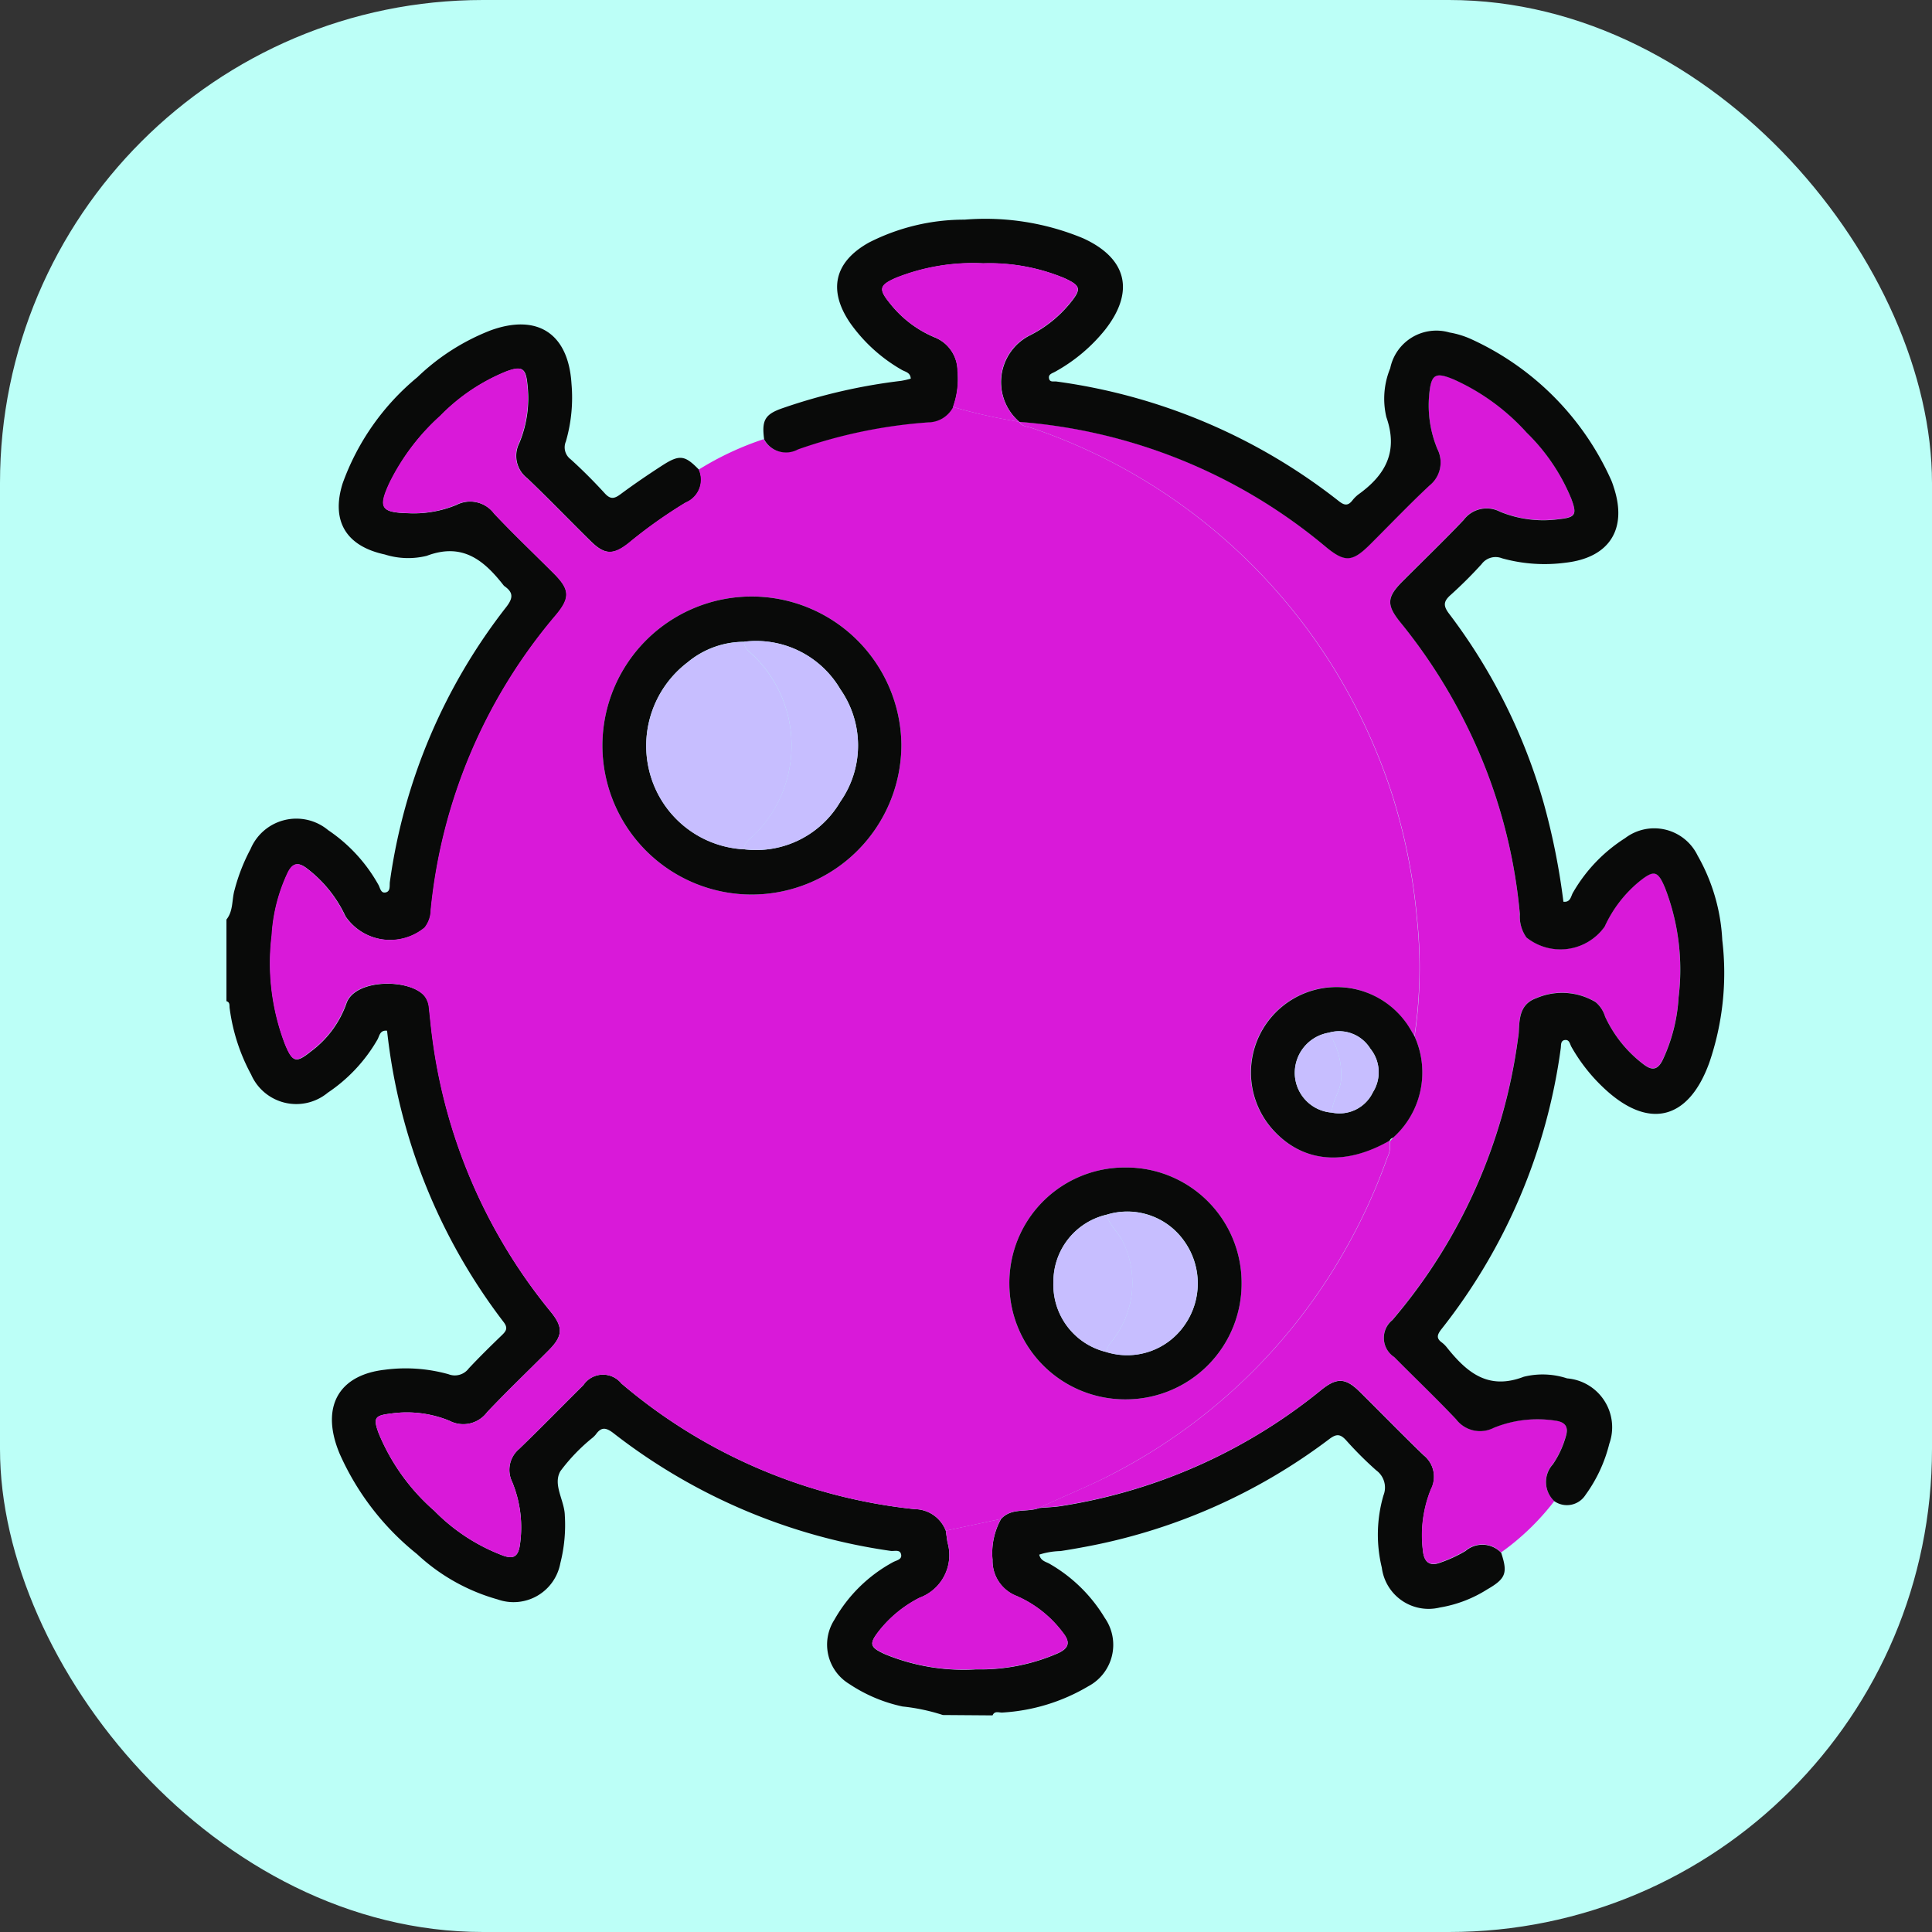 <svg xmlns="http://www.w3.org/2000/svg" width="100" height="100" viewBox="0 0 100 100">
  <rect x="0" y="0" width="100" height="100" fill="#333333" stroke="none"/>
  <g id="Grupo_115189" data-name="Grupo 115189" transform="translate(-369.527 -2843.115)">
    <rect id="Rectángulo_31023" data-name="Rectángulo 31023" width="100" height="100" rx="25" transform="translate(369.527 2843.115)" fill="#bcfff7"/>
    <g id="Grupo_111645" data-name="Grupo 111645" transform="translate(1023.09 3000.619)">
      <path id="Trazado_102237" data-name="Trazado 102237" d="M-604.76-47.245a10.17,10.17,0,0,0-2.09-.442,7.941,7.941,0,0,1-2.76-1.168,2.382,2.382,0,0,1-.766-3.32,7.7,7.7,0,0,1,3.031-2.979c.172-.1.511-.133.413-.44-.073-.228-.352-.119-.537-.147a30.3,30.3,0,0,1-14.35-6.1c-.392-.3-.632-.312-.907.077a1.343,1.343,0,0,1-.159.161,9.52,9.52,0,0,0-1.671,1.734c-.408.709.214,1.515.228,2.3a8,8,0,0,1-.233,2.468,2.461,2.461,0,0,1-3.245,1.872,10.1,10.1,0,0,1-4.172-2.346,13.821,13.821,0,0,1-4.015-5.217c-.057-.14-.11-.281-.158-.424-.711-2.153.239-3.641,2.5-3.9a8.239,8.239,0,0,1,3.3.231.9.9,0,0,0,1.051-.3c.551-.589,1.127-1.155,1.708-1.714.226-.217.335-.372.1-.681a30.123,30.123,0,0,1-6.036-15.083c-.387-.046-.392.288-.508.474a8.276,8.276,0,0,1-2.561,2.733,2.552,2.552,0,0,1-3.967-.939,9.849,9.849,0,0,1-1.111-3.424c-.024-.137.033-.314-.167-.374V-88.42c.366-.453.27-1.035.425-1.548a9.608,9.608,0,0,1,.823-2.1,2.572,2.572,0,0,1,4.017-.977,8.25,8.25,0,0,1,2.59,2.809c.1.161.123.455.364.418.29-.045.212-.355.241-.558a29.709,29.709,0,0,1,6.023-14.219c.361-.466.37-.752-.089-1.076a.262.262,0,0,1-.054-.053c-1.018-1.3-2.131-2.218-3.974-1.52a4.012,4.012,0,0,1-2.169-.07c-2-.431-2.793-1.726-2.184-3.677a12.688,12.688,0,0,1,3.865-5.495,11.435,11.435,0,0,1,3.793-2.427c2.431-.883,4.029.167,4.188,2.759a8.151,8.151,0,0,1-.291,2.992.772.772,0,0,0,.25.922c.616.558,1.205,1.149,1.766,1.763.292.319.49.283.81.046.707-.525,1.437-1.021,2.178-1.5.885-.568,1.161-.521,1.888.231a1.274,1.274,0,0,1-.682,1.7,25,25,0,0,0-2.957,2.1c-.8.632-1.246.607-1.972-.109-1.1-1.08-2.163-2.188-3.276-3.25a1.46,1.46,0,0,1-.412-1.825,6.054,6.054,0,0,0,.418-3.039c-.079-.835-.279-.959-1.071-.669a10.038,10.038,0,0,0-3.427,2.3,11.518,11.518,0,0,0-2.633,3.473c-.6,1.29-.444,1.531.947,1.569a5.8,5.8,0,0,0,2.513-.429,1.549,1.549,0,0,1,1.953.452c1,1.065,2.064,2.072,3.1,3.109.821.824.84,1.252.1,2.142a27.729,27.729,0,0,0-6.476,15.269,1.486,1.486,0,0,1-.32.909,2.806,2.806,0,0,1-4.1-.584,6.6,6.6,0,0,0-2.024-2.5c-.427-.316-.707-.257-.951.22a8.767,8.767,0,0,0-.838,3.272,11.729,11.729,0,0,0,.692,5.643c.389.934.566.967,1.339.349a5.277,5.277,0,0,0,1.822-2.46c.431-1.343,3.433-1.307,4.1-.335a1.179,1.179,0,0,1,.187.565c.059.526.107,1.053.178,1.578A28.063,28.063,0,0,0-625.044-68.1c.643.793.608,1.246-.107,1.966-1.066,1.074-2.162,2.119-3.2,3.216a1.535,1.535,0,0,1-1.947.443,5.815,5.815,0,0,0-3.043-.372c-.824.1-.916.222-.623,1.015a10.747,10.747,0,0,0,2.883,4.016,9.815,9.815,0,0,0,3.582,2.329c.482.163.735.067.835-.492a6.175,6.175,0,0,0-.389-3.334,1.412,1.412,0,0,1,.357-1.7c1.126-1.084,2.216-2.206,3.327-3.306a1.223,1.223,0,0,1,1.971-.085A27.882,27.882,0,0,0-606.217-57.9a1.737,1.737,0,0,1,1.609,1.118c.029.2.056.4.087.6a2.353,2.353,0,0,1-1.445,2.87,6.314,6.314,0,0,0-2.091,1.705c-.535.68-.5.849.3,1.215a10.671,10.671,0,0,0,4.724.785,10.019,10.019,0,0,0,4.258-.847c.539-.257.617-.558.24-1.038a5.957,5.957,0,0,0-2.4-1.909,1.952,1.952,0,0,1-1.254-1.876,3.654,3.654,0,0,1,.437-2.109c.54-.607,1.336-.33,1.981-.573.375-.033.753-.044,1.124-.1a28.211,28.211,0,0,0,13.481-6.019c.8-.643,1.253-.616,1.971.091,1.112,1.1,2.2,2.22,3.323,3.3a1.425,1.425,0,0,1,.374,1.766,6.348,6.348,0,0,0-.411,3.185c.057.574.347.818.908.6a7.054,7.054,0,0,0,1.294-.6,1.344,1.344,0,0,1,1.845.092c.348,1.052.241,1.343-.728,1.9a6.581,6.581,0,0,1-2.45.935,2.44,2.44,0,0,1-3-2.063,7.247,7.247,0,0,1,.084-3.738,1.1,1.1,0,0,0-.374-1.3,18.7,18.7,0,0,1-1.552-1.549c-.3-.331-.5-.352-.867-.077a30.056,30.056,0,0,1-12.806,5.615c-.371.069-.744.133-1.117.19a3.91,3.91,0,0,0-1.1.184c.076.343.369.368.569.495a7.944,7.944,0,0,1,2.824,2.782,2.429,2.429,0,0,1-.85,3.535,9.836,9.836,0,0,1-4.432,1.361c-.177.022-.414-.117-.527.148Z" transform="translate(0 -21.49)" fill="#090a09"/>
      <path id="Trazado_102238" data-name="Trazado 102238" d="M-590.826-48.961c-.645.243-1.441-.034-1.981.573l-2.856.609a1.737,1.737,0,0,0-1.609-1.118A27.881,27.881,0,0,1-612.453-55.4a1.223,1.223,0,0,0-1.971.085c-1.112,1.1-2.2,2.221-3.327,3.306a1.412,1.412,0,0,0-.357,1.7,6.175,6.175,0,0,1,.389,3.334c-.1.559-.353.655-.835.492a9.814,9.814,0,0,1-3.582-2.329,10.745,10.745,0,0,1-2.883-4.016c-.293-.794-.2-.92.623-1.015a5.815,5.815,0,0,1,3.043.372,1.535,1.535,0,0,0,1.947-.443c1.04-1.1,2.136-2.143,3.2-3.216.714-.72.75-1.172.107-1.966a28.062,28.062,0,0,1-6.144-14.157c-.071-.524-.119-1.052-.178-1.578a1.18,1.18,0,0,0-.187-.565c-.672-.972-3.674-1.008-4.1.335a5.277,5.277,0,0,1-1.822,2.46c-.773.619-.95.585-1.339-.349a11.73,11.73,0,0,1-.692-5.643,8.765,8.765,0,0,1,.838-3.272c.243-.477.523-.536.951-.22a6.6,6.6,0,0,1,2.024,2.5,2.806,2.806,0,0,0,4.1.584,1.487,1.487,0,0,0,.32-.909,27.729,27.729,0,0,1,6.476-15.269c.743-.889.724-1.318-.1-2.142-1.032-1.036-2.094-2.044-3.1-3.109a1.549,1.549,0,0,0-1.953-.452,5.8,5.8,0,0,1-2.513.429c-1.391-.037-1.543-.278-.947-1.569a11.52,11.52,0,0,1,2.633-3.473,10.038,10.038,0,0,1,3.427-2.3c.792-.29.992-.166,1.072.669a6.055,6.055,0,0,1-.418,3.039,1.46,1.46,0,0,0,.412,1.825c1.113,1.062,2.181,2.17,3.276,3.25.726.716,1.168.741,1.972.109a25,25,0,0,1,2.957-2.1,1.274,1.274,0,0,0,.682-1.7,15.563,15.563,0,0,1,3.367-1.577,1.283,1.283,0,0,0,1.749.518,25.842,25.842,0,0,1,6.756-1.4,1.461,1.461,0,0,0,1.274-.79,28.09,28.09,0,0,0,3.444.772l0-.005c.135.263.419.247.644.326a29.516,29.516,0,0,1,7.691,3.942,29.547,29.547,0,0,1,7.928,8.472,29.969,29.969,0,0,1,3.005,6.475,30.187,30.187,0,0,1,1.316,6.538,23.944,23.944,0,0,1-.132,6.063c-.13-.215-.25-.438-.393-.644a4.436,4.436,0,0,0-6.452-.912,4.419,4.419,0,0,0-.435,6.444c1.528,1.643,3.684,1.826,5.982.508a1.318,1.318,0,0,1-.107.88,29.862,29.862,0,0,1-2.19,4.787,29.212,29.212,0,0,1-11.76,11.444C-588.075-50.146-589.476-49.609-590.826-48.961Zm-14.869-31.748a7.759,7.759,0,0,0,7.734-7.763,7.758,7.758,0,0,0-7.757-7.664,7.729,7.729,0,0,0-7.719,7.763A7.728,7.728,0,0,0-605.695-80.709Zm13.321,20.154a5.99,5.99,0,0,0,6.039,5.976,5.992,5.992,0,0,0,5.982-6.035,5.972,5.972,0,0,0-6.041-5.967A5.972,5.972,0,0,0-592.373-60.555Z" transform="translate(-8.946 -30.494)" fill="#d919d9"/>
      <path id="Trazado_102239" data-name="Trazado 102239" d="M-418.474-72a23.944,23.944,0,0,0,.132-6.063,30.191,30.191,0,0,0-1.316-6.538,29.97,29.97,0,0,0-3.005-6.475,29.548,29.548,0,0,0-7.928-8.472,29.515,29.515,0,0,0-7.691-3.942c-.225-.079-.508-.063-.644-.326a28.021,28.021,0,0,1,15.839,6.458c1,.822,1.38.807,2.311-.12,1.018-1.015,2.012-2.056,3.061-3.039a1.527,1.527,0,0,0,.417-1.895,5.912,5.912,0,0,1-.424-2.815c.1-1.062.309-1.189,1.283-.781a11.291,11.291,0,0,1,3.76,2.746,10.162,10.162,0,0,1,2.312,3.423c.309.829.213.969-.65,1.059a5.9,5.9,0,0,1-3.042-.388,1.487,1.487,0,0,0-1.883.432c-1.025,1.079-2.1,2.111-3.15,3.165-.825.827-.856,1.224-.117,2.136a28.222,28.222,0,0,1,3.423,5.333,27.547,27.547,0,0,1,2.757,9.758,1.874,1.874,0,0,0,.339,1.213,2.812,2.812,0,0,0,4.051-.561,6.529,6.529,0,0,1,1.777-2.322c.773-.623.972-.586,1.35.326a11.725,11.725,0,0,1,.7,5.644,8.814,8.814,0,0,1-.834,3.274c-.239.47-.514.553-.949.232a6.53,6.53,0,0,1-2.026-2.5,1.556,1.556,0,0,0-.491-.747,3.369,3.369,0,0,0-3.05-.209c-.881.313-.889,1.062-.926,1.8-.005.1-.026.2-.04.3a28.127,28.127,0,0,1-6.5,14.568,1.183,1.183,0,0,0,.095,1.913c1.064,1.076,2.164,2.119,3.2,3.22a1.561,1.561,0,0,0,1.957.442,6.015,6.015,0,0,1,3.192-.367c.513.069.688.327.529.828a4.881,4.881,0,0,1-.669,1.432,1.358,1.358,0,0,0,.081,1.909A12.873,12.873,0,0,1-414-45.289a1.345,1.345,0,0,0-1.845-.092,7.056,7.056,0,0,1-1.294.6c-.561.222-.85-.023-.908-.6a6.349,6.349,0,0,1,.411-3.185A1.425,1.425,0,0,0-418-50.323c-1.126-1.082-2.211-2.205-3.323-3.3-.717-.707-1.172-.735-1.971-.091A28.211,28.211,0,0,1-436.779-47.7c-.371.059-.749.07-1.124.1,1.35-.649,2.75-1.185,4.073-1.9a29.213,29.213,0,0,0,11.76-11.444,29.875,29.875,0,0,0,2.19-4.787,1.319,1.319,0,0,0,.107-.879l.015.048.165-.2A4.531,4.531,0,0,0-418.474-72Z" transform="translate(-161.869 -31.86)" fill="#d919d9"/>
      <path id="Trazado_102240" data-name="Trazado 102240" d="M-463.548-79.8a1.359,1.359,0,0,1-.081-1.909,4.881,4.881,0,0,0,.669-1.432c.159-.5-.016-.759-.529-.828a6.015,6.015,0,0,0-3.192.367,1.561,1.561,0,0,1-1.957-.442c-1.037-1.1-2.137-2.144-3.2-3.22a1.183,1.183,0,0,1-.095-1.913,28.128,28.128,0,0,0,6.5-14.568c.014-.1.035-.2.04-.3.037-.741.045-1.49.926-1.8a3.369,3.369,0,0,1,3.05.209,1.556,1.556,0,0,1,.491.747,6.53,6.53,0,0,0,2.026,2.5c.435.321.709.237.949-.232a8.813,8.813,0,0,0,.833-3.274,11.725,11.725,0,0,0-.7-5.644c-.379-.912-.577-.948-1.35-.326a6.529,6.529,0,0,0-1.777,2.322,2.812,2.812,0,0,1-4.051.561,1.874,1.874,0,0,1-.339-1.213,27.547,27.547,0,0,0-2.757-9.758,28.223,28.223,0,0,0-3.423-5.333c-.739-.912-.708-1.309.117-2.136,1.051-1.054,2.125-2.086,3.15-3.164a1.487,1.487,0,0,1,1.883-.432,5.9,5.9,0,0,0,3.042.388c.864-.09.96-.23.65-1.059a10.162,10.162,0,0,0-2.312-3.423,11.291,11.291,0,0,0-3.76-2.746c-.974-.408-1.181-.281-1.283.781a5.912,5.912,0,0,0,.424,2.815,1.527,1.527,0,0,1-.417,1.895c-1.048.983-2.042,2.024-3.061,3.039-.931.928-1.315.943-2.311.12a28.021,28.021,0,0,0-15.84-6.458l0,.005a2.709,2.709,0,0,1,.554-4.491,6.366,6.366,0,0,0,2.049-1.64c.614-.751.584-.916-.282-1.315a10.105,10.105,0,0,0-4.2-.763,10.748,10.748,0,0,0-4.508.749c-.865.379-.914.581-.333,1.3a5.785,5.785,0,0,0,2.315,1.774,1.881,1.881,0,0,1,1.2,1.757,4.217,4.217,0,0,1-.233,1.858,1.461,1.461,0,0,1-1.274.79,25.843,25.843,0,0,0-6.756,1.4,1.283,1.283,0,0,1-1.749-.518c-.138-1.007.047-1.312.993-1.631a29.274,29.274,0,0,1,6.095-1.4,4.378,4.378,0,0,0,.5-.115c-.02-.329-.294-.351-.472-.458a8.332,8.332,0,0,1-2.665-2.422c-1.159-1.7-.822-3.163.974-4.165a10.852,10.852,0,0,1,4.949-1.184,13.18,13.18,0,0,1,6.136.965c2.278,1.039,2.682,2.762,1.137,4.733a8.7,8.7,0,0,1-2.588,2.174c-.145.083-.368.126-.312.36.047.2.245.127.381.146a30.171,30.171,0,0,1,14.628,6.2c.282.22.464.236.684-.037a1.724,1.724,0,0,1,.32-.32c1.392-1,2.072-2.206,1.445-4a4.145,4.145,0,0,1,.2-2.53,2.436,2.436,0,0,1,3.069-1.85,4.578,4.578,0,0,1,1.081.326,14.562,14.562,0,0,1,7.294,7.332,3.55,3.55,0,0,1,.126.356c.716,2.157-.222,3.641-2.487,3.9a8.2,8.2,0,0,1-3.3-.228.9.9,0,0,0-1.052.3,22.382,22.382,0,0,1-1.606,1.6c-.384.339-.382.571-.073.977a29.606,29.606,0,0,1,4.893,9.8,35.516,35.516,0,0,1,1.019,5.1c.38.041.384-.293.5-.479a8.144,8.144,0,0,1,2.692-2.811,2.492,2.492,0,0,1,3.754.9,9.8,9.8,0,0,1,1.277,4.379,14.323,14.323,0,0,1-.669,6.334c-1.088,3.023-3.194,3.5-5.52,1.266a8.987,8.987,0,0,1-1.62-2.079c-.078-.137-.1-.381-.335-.352s-.195.267-.216.422A29.868,29.868,0,0,1-469.4-88.7c-.2.262-.285.456.021.679a1.432,1.432,0,0,1,.269.265c1.027,1.283,2.127,2.224,3.977,1.513a4.056,4.056,0,0,1,2.243.084,2.539,2.539,0,0,1,2.185,3.382,7.616,7.616,0,0,1-1.235,2.653A1.139,1.139,0,0,1-463.548-79.8Z" transform="translate(-109.56 0)" fill="#090a09"/>
      <path id="Trazado_102241" data-name="Trazado 102241" d="M-472.785,187l2.856-.609a3.653,3.653,0,0,0-.437,2.109,1.952,1.952,0,0,0,1.254,1.876,5.956,5.956,0,0,1,2.4,1.909c.378.48.3.781-.24,1.038a10.019,10.019,0,0,1-4.258.847,10.671,10.671,0,0,1-4.724-.785c-.792-.366-.831-.536-.3-1.215a6.313,6.313,0,0,1,2.091-1.705,2.354,2.354,0,0,0,1.445-2.87C-472.729,187.4-472.755,187.2-472.785,187Z" transform="translate(-131.824 -265.277)" fill="#d919d9"/>
      <path id="Trazado_102242" data-name="Trazado 102242" d="M-537.892-34.194a7.729,7.729,0,0,1-7.742-7.664,7.729,7.729,0,0,1,7.719-7.763,7.758,7.758,0,0,1,7.757,7.664A7.759,7.759,0,0,1-537.892-34.194Zm-.415-13.084a4.58,4.58,0,0,0-2.918,1.063,5.426,5.426,0,0,0-1.869,6.017,5.336,5.336,0,0,0,4.787,3.66A5.052,5.052,0,0,0-533.32-39a5.075,5.075,0,0,0,0-5.823A5.049,5.049,0,0,0-538.307-47.278Z" transform="translate(-76.749 -77.008)" fill="#090a09"/>
      <path id="Trazado_102243" data-name="Trazado 102243" d="M-441.519,102.493a5.972,5.972,0,0,1,5.98-6.026,5.972,5.972,0,0,1,6.041,5.967,5.992,5.992,0,0,1-5.982,6.035A5.99,5.99,0,0,1-441.519,102.493Zm5.034,3.528a3.616,3.616,0,0,0,4-1.345,3.759,3.759,0,0,0,.041-4.367,3.6,3.6,0,0,0-4.037-1.4,3.554,3.554,0,0,0-2.754,3.476A3.576,3.576,0,0,0-436.485,106.021Z" transform="translate(-159.8 -193.542)" fill="#090a09"/>
      <path id="Trazado_102244" data-name="Trazado 102244" d="M-371.232,52.871a4.53,4.53,0,0,1-1.117,5.243c-.09.038-.175.08-.165.2l-.015-.048c-2.3,1.318-4.455,1.135-5.982-.508a4.419,4.419,0,0,1,.435-6.444,4.436,4.436,0,0,1,6.452.912C-371.482,52.433-371.362,52.656-371.232,52.871Zm-4.284,3.941a1.919,1.919,0,0,0,2.126-1.054,1.939,1.939,0,0,0-.135-2.258,1.9,1.9,0,0,0-2.155-.822,2.11,2.11,0,0,0-1.752,2.186A2.068,2.068,0,0,0-375.516,56.812Z" transform="translate(-209.111 -156.728)" fill="#090a09"/>
      <path id="Trazado_102245" data-name="Trazado 102245" d="M-470.41-127.445a4.217,4.217,0,0,0,.233-1.858,1.881,1.881,0,0,0-1.2-1.757,5.785,5.785,0,0,1-2.315-1.774c-.582-.718-.532-.92.333-1.3a10.748,10.748,0,0,1,4.508-.749,10.1,10.1,0,0,1,4.2.763c.866.4.9.563.282,1.315a6.367,6.367,0,0,1-2.049,1.64,2.709,2.709,0,0,0-.554,4.491A28.127,28.127,0,0,1-470.41-127.445Z" transform="translate(-133.832 -8.996)" fill="#d919d9"/>
      <path id="Trazado_102246" data-name="Trazado 102246" d="M-344.171,89.06c-.01-.12.076-.162.165-.2Z" transform="translate(-237.454 -187.474)" fill="#80eeae"/>
      <path id="Trazado_102247" data-name="Trazado 102247" d="M-529.356-27.3a5.336,5.336,0,0,1-4.787-3.66,5.426,5.426,0,0,1,1.869-6.017,4.58,4.58,0,0,1,2.918-1.063c.019.377.334.547.557.771a6.5,6.5,0,0,1,0,9.2C-529.023-27.852-529.338-27.682-529.356-27.3Z" transform="translate(-85.7 -86.241)" fill="#c7beff"/>
      <path id="Trazado_102248" data-name="Trazado 102248" d="M-509.414-27.408c.018-.377.333-.547.556-.772a6.5,6.5,0,0,0,0-9.2c-.223-.224-.538-.395-.557-.771a5.049,5.049,0,0,1,4.988,2.459,5.075,5.075,0,0,1,0,5.823A5.052,5.052,0,0,1-509.414-27.408Z" transform="translate(-105.642 -86.138)" fill="#c7beff"/>
      <path id="Trazado_102249" data-name="Trazado 102249" d="M-416.637,107.882a3.6,3.6,0,0,1,4.037,1.4,3.759,3.759,0,0,1-.041,4.367,3.616,3.616,0,0,1-4,1.345c.013-.3.241-.5.39-.718a4.834,4.834,0,0,0,.492-4.921C-415.988,108.818-416.48,108.453-416.637,107.882Z" transform="translate(-179.649 -202.51)" fill="#c7beff"/>
      <path id="Trazado_102250" data-name="Trazado 102250" d="M-427.5,108.563c.157.571.649.936.883,1.469a4.833,4.833,0,0,1-.492,4.921c-.149.223-.377.417-.39.718a3.576,3.576,0,0,1-2.755-3.631A3.554,3.554,0,0,1-427.5,108.563Z" transform="translate(-168.787 -203.191)" fill="#c7beff"/>
      <path id="Trazado_102251" data-name="Trazado 102251" d="M-366.589,66.121a2.068,2.068,0,0,1-1.916-1.949,2.11,2.11,0,0,1,1.752-2.186,3.907,3.907,0,0,1,.65,2.188C-366.052,64.913-366.572,65.441-366.589,66.121Z" transform="translate(-218.038 -166.037)" fill="#c7beff"/>
      <path id="Trazado_102252" data-name="Trazado 102252" d="M-359.657,65.8c.018-.68.537-1.207.486-1.947a3.907,3.907,0,0,0-.65-2.188,1.9,1.9,0,0,1,2.155.822,1.939,1.939,0,0,1,.135,2.258A1.919,1.919,0,0,1-359.657,65.8Z" transform="translate(-224.971 -165.715)" fill="#c7beff"/>
    </g>
  </g>
</svg>
